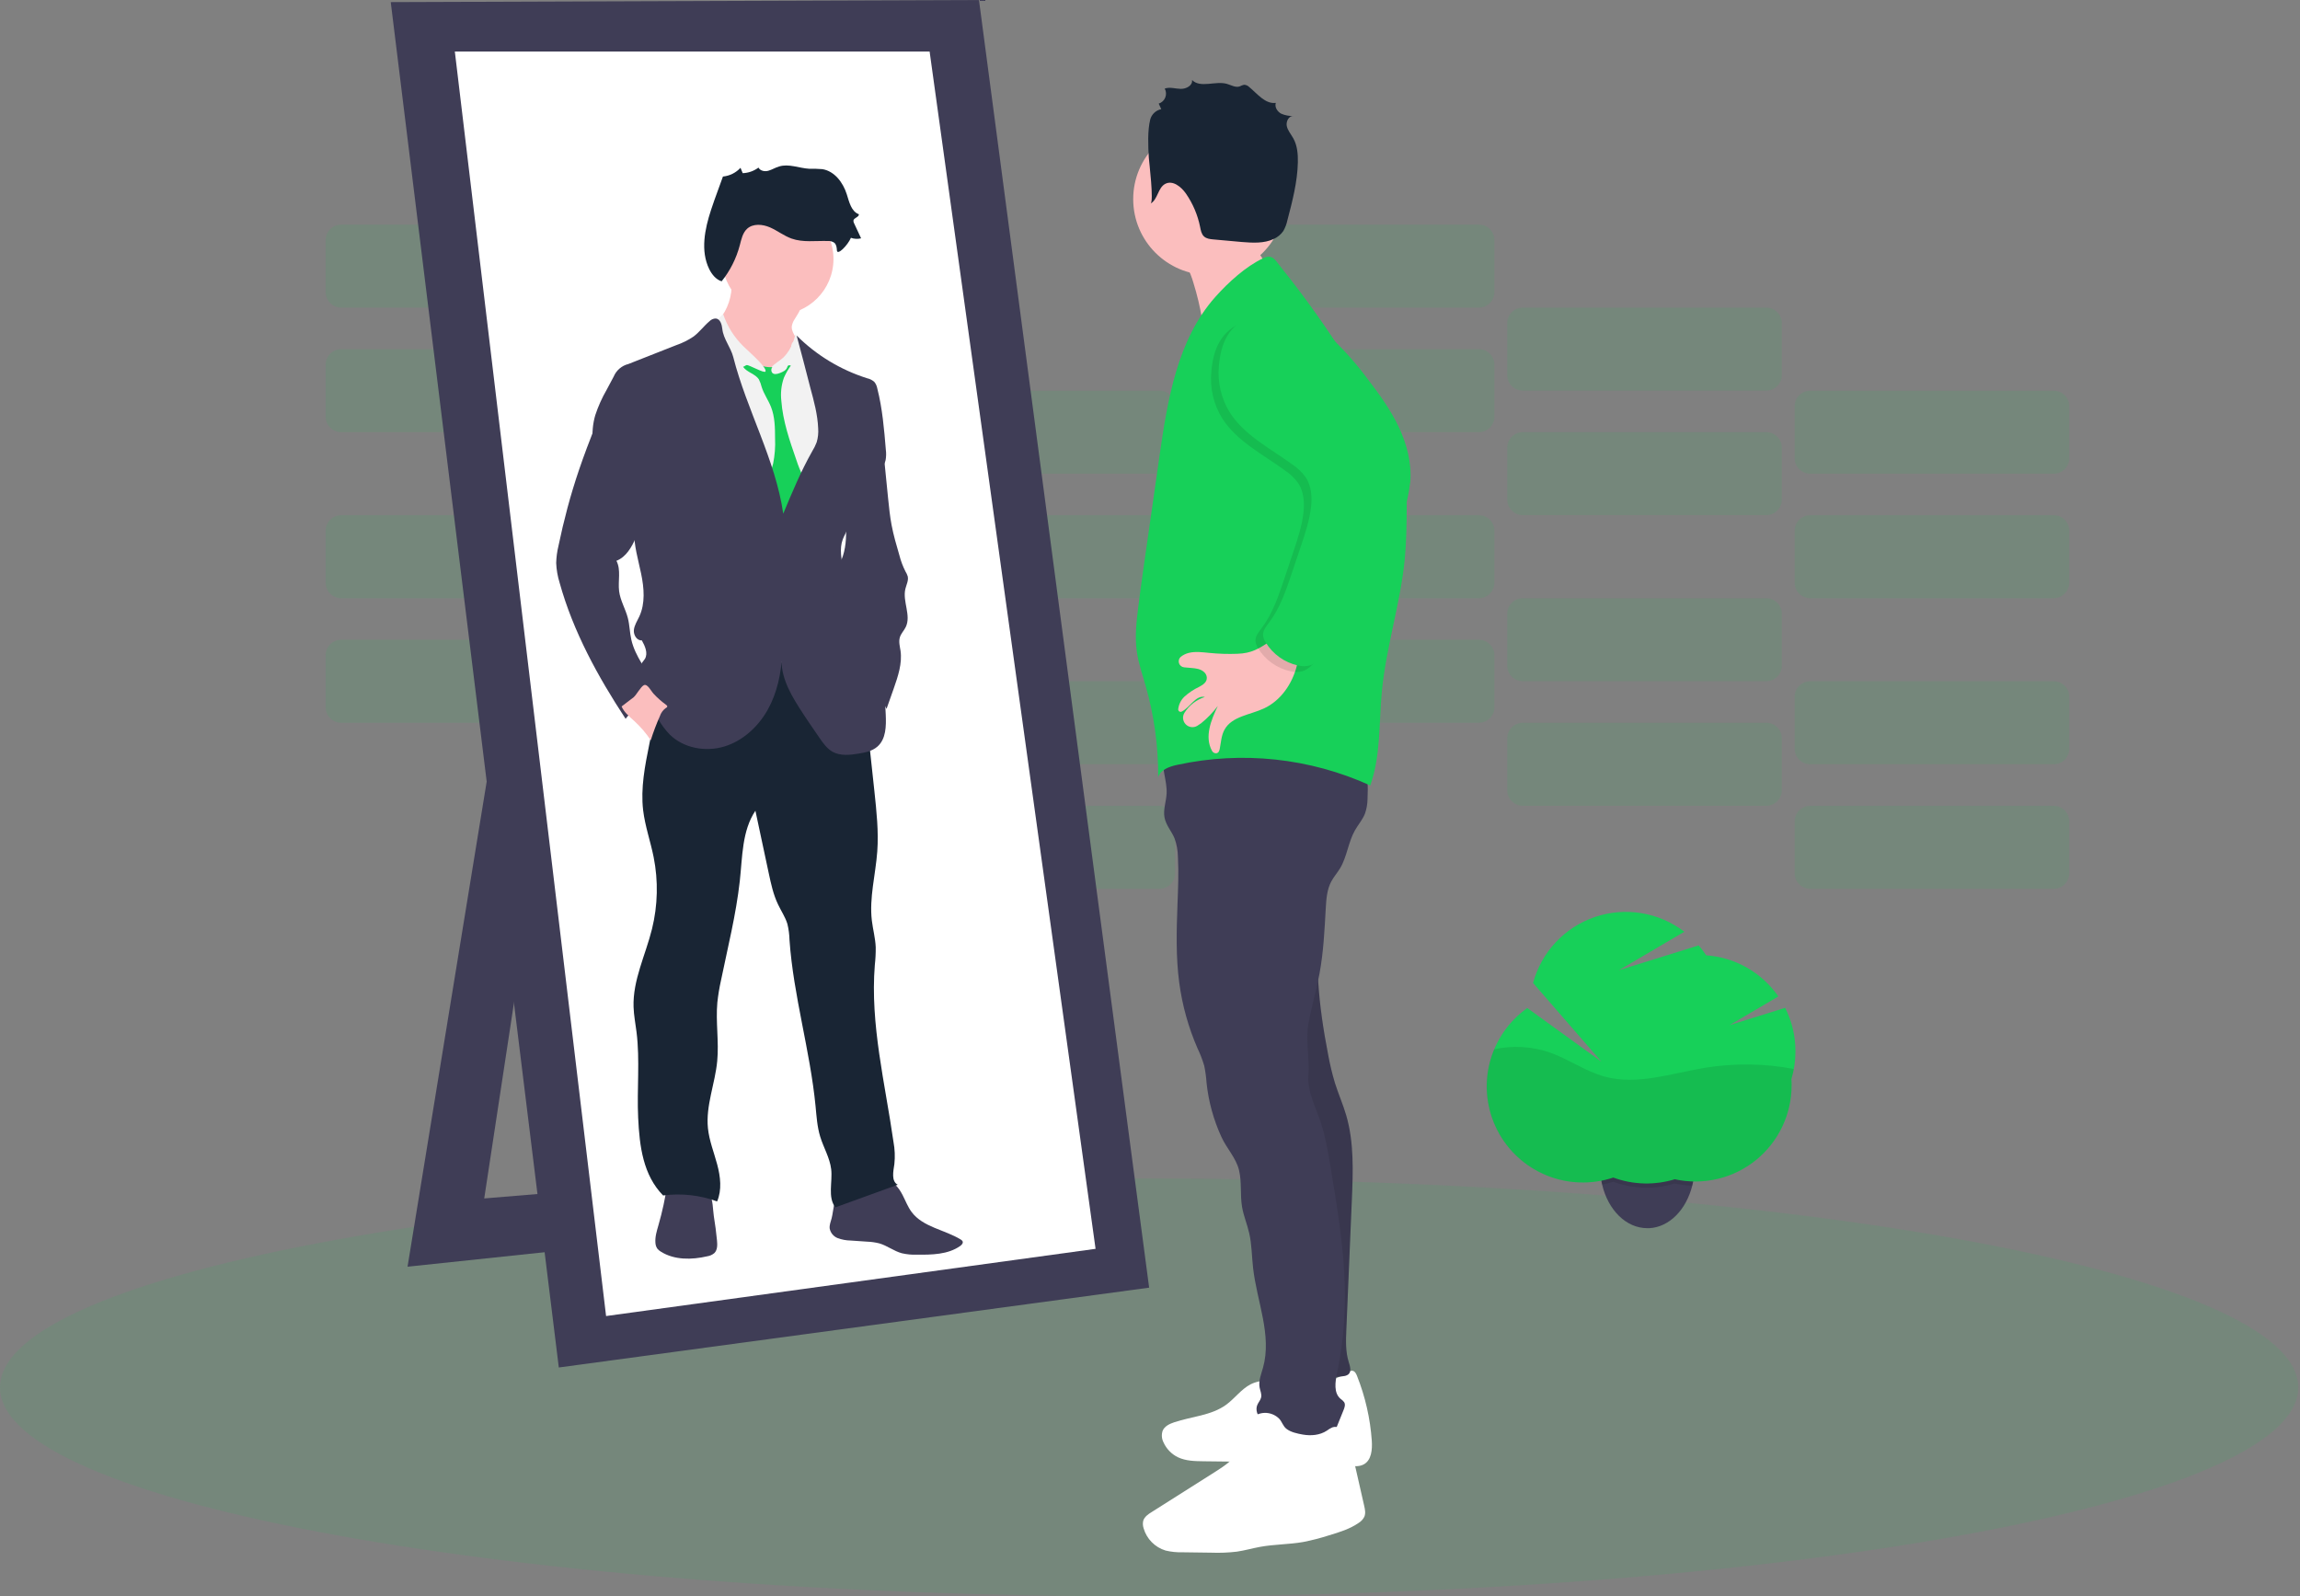 <svg width="206" height="143" viewBox="0 0 206 143" fill="none" xmlns="http://www.w3.org/2000/svg">
<rect x="0" y="0" width="206" height="143" fill="#808080" stroke="none"/>
<g clip-path="url(#clip0_83_6059)">
<path opacity="0.1" d="M52.364 57.306H30.562C29.79 57.306 29.164 57.932 29.164 58.704V63.344C29.164 64.117 29.79 64.743 30.562 64.743H52.364C53.136 64.743 53.762 64.117 53.762 63.344V58.704C53.762 57.932 53.136 57.306 52.364 57.306Z" fill="#17D059"/>
<path opacity="0.1" d="M78.106 64.744H56.304C55.532 64.744 54.906 65.37 54.906 66.142V70.782C54.906 71.554 55.532 72.18 56.304 72.18H78.106C78.878 72.18 79.504 71.554 79.504 70.782V66.142C79.504 65.37 78.878 64.744 78.106 64.744Z" fill="#17D059"/>
<path opacity="0.1" d="M103.851 72.181H82.048C81.276 72.181 80.65 72.807 80.65 73.579V78.219C80.65 78.992 81.276 79.618 82.048 79.618H103.851C104.623 79.618 105.249 78.992 105.249 78.219V73.579C105.249 72.807 104.623 72.181 103.851 72.181Z" fill="#17D059"/>
<path opacity="0.1" d="M52.364 46.15H30.562C29.79 46.15 29.164 46.776 29.164 47.548V52.188C29.164 52.96 29.79 53.586 30.562 53.586H52.364C53.136 53.586 53.762 52.96 53.762 52.188V47.548C53.762 46.776 53.136 46.15 52.364 46.15Z" fill="#17D059"/>
<path opacity="0.1" d="M78.106 53.585H56.304C55.532 53.585 54.906 54.211 54.906 54.983V59.623C54.906 60.395 55.532 61.021 56.304 61.021H78.106C78.878 61.021 79.504 60.395 79.504 59.623V54.983C79.504 54.211 78.878 53.585 78.106 53.585Z" fill="#17D059"/>
<path opacity="0.1" d="M103.851 61.023H82.048C81.276 61.023 80.65 61.648 80.65 62.42V67.061C80.65 67.833 81.276 68.459 82.048 68.459H103.851C104.623 68.459 105.249 67.833 105.249 67.061V62.42C105.249 61.648 104.623 61.023 103.851 61.023Z" fill="#17D059"/>
<path opacity="0.1" d="M132.453 57.306H110.651C109.879 57.306 109.253 57.932 109.253 58.704V63.344C109.253 64.117 109.879 64.743 110.651 64.743H132.453C133.225 64.743 133.851 64.117 133.851 63.344V58.704C133.851 57.932 133.225 57.306 132.453 57.306Z" fill="#17D059"/>
<path opacity="0.1" d="M158.194 64.744H136.392C135.62 64.744 134.994 65.37 134.994 66.142V70.782C134.994 71.554 135.62 72.18 136.392 72.18H158.194C158.966 72.18 159.592 71.554 159.592 70.782V66.142C159.592 65.37 158.966 64.744 158.194 64.744Z" fill="#17D059"/>
<path opacity="0.1" d="M183.938 72.181H162.136C161.364 72.181 160.738 72.807 160.738 73.579V78.219C160.738 78.992 161.364 79.618 162.136 79.618H183.938C184.711 79.618 185.336 78.992 185.336 78.219V73.579C185.336 72.807 184.711 72.181 183.938 72.181Z" fill="#17D059"/>
<path opacity="0.1" d="M132.453 46.15H110.651C109.879 46.15 109.253 46.776 109.253 47.548V52.188C109.253 52.96 109.879 53.586 110.651 53.586H132.453C133.225 53.586 133.851 52.96 133.851 52.188V47.548C133.851 46.776 133.225 46.15 132.453 46.15Z" fill="#17D059"/>
<path opacity="0.1" d="M158.194 53.585H136.392C135.62 53.585 134.994 54.211 134.994 54.983V59.623C134.994 60.395 135.62 61.021 136.392 61.021H158.194C158.966 61.021 159.592 60.395 159.592 59.623V54.983C159.592 54.211 158.966 53.585 158.194 53.585Z" fill="#17D059"/>
<path opacity="0.1" d="M183.938 61.023H162.136C161.364 61.023 160.738 61.648 160.738 62.42V67.061C160.738 67.833 161.364 68.459 162.136 68.459H183.938C184.711 68.459 185.336 67.833 185.336 67.061V62.42C185.336 61.648 184.711 61.023 183.938 61.023Z" fill="#17D059"/>
<path opacity="0.1" d="M52.364 31.278H30.562C29.79 31.278 29.164 31.904 29.164 32.676V37.316C29.164 38.088 29.79 38.714 30.562 38.714H52.364C53.136 38.714 53.762 38.088 53.762 37.316V32.676C53.762 31.904 53.136 31.278 52.364 31.278Z" fill="#17D059"/>
<path opacity="0.1" d="M78.106 38.71H56.304C55.532 38.71 54.906 39.336 54.906 40.108V44.748C54.906 45.52 55.532 46.146 56.304 46.146H78.106C78.878 46.146 79.504 45.52 79.504 44.748V40.108C79.504 39.336 78.878 38.71 78.106 38.71Z" fill="#17D059"/>
<path opacity="0.1" d="M103.851 46.15H82.048C81.276 46.15 80.65 46.776 80.65 47.548V52.188C80.65 52.96 81.276 53.586 82.048 53.586H103.851C104.623 53.586 105.249 52.96 105.249 52.188V47.548C105.249 46.776 104.623 46.15 103.851 46.15Z" fill="#17D059"/>
<path opacity="0.1" d="M52.365 20.119H30.563C29.791 20.119 29.165 20.745 29.165 21.517V26.157C29.165 26.929 29.791 27.555 30.563 27.555H52.365C53.137 27.555 53.763 26.929 53.763 26.157V21.517C53.763 20.745 53.137 20.119 52.365 20.119Z" fill="#17D059"/>
<path opacity="0.1" d="M78.106 27.556H56.304C55.532 27.556 54.906 28.182 54.906 28.954V33.594C54.906 34.367 55.532 34.992 56.304 34.992H78.106C78.878 34.992 79.504 34.367 79.504 33.594V28.954C79.504 28.182 78.878 27.556 78.106 27.556Z" fill="#17D059"/>
<path opacity="0.1" d="M103.85 34.997H82.048C81.276 34.997 80.65 35.623 80.65 36.395V41.035C80.65 41.807 81.276 42.433 82.048 42.433H103.85C104.622 42.433 105.248 41.807 105.248 41.035V36.395C105.248 35.623 104.622 34.997 103.85 34.997Z" fill="#17D059"/>
<path opacity="0.1" d="M132.453 31.278H110.651C109.879 31.278 109.253 31.904 109.253 32.676V37.316C109.253 38.088 109.879 38.714 110.651 38.714H132.453C133.225 38.714 133.851 38.088 133.851 37.316V32.676C133.851 31.904 133.225 31.278 132.453 31.278Z" fill="#17D059"/>
<path opacity="0.1" d="M158.194 38.71H136.392C135.62 38.71 134.994 39.336 134.994 40.108V44.748C134.994 45.52 135.62 46.146 136.392 46.146H158.194C158.966 46.146 159.592 45.52 159.592 44.748V40.108C159.592 39.336 158.966 38.71 158.194 38.71Z" fill="#17D059"/>
<path opacity="0.1" d="M183.938 46.15H162.136C161.364 46.15 160.738 46.776 160.738 47.548V52.188C160.738 52.96 161.364 53.586 162.136 53.586H183.938C184.711 53.586 185.336 52.96 185.336 52.188V47.548C185.336 46.776 184.711 46.15 183.938 46.15Z" fill="#17D059"/>
<path opacity="0.1" d="M132.453 20.119H110.651C109.879 20.119 109.253 20.745 109.253 21.517V26.157C109.253 26.929 109.879 27.555 110.651 27.555H132.453C133.225 27.555 133.851 26.929 133.851 26.157V21.517C133.851 20.745 133.225 20.119 132.453 20.119Z" fill="#17D059"/>
<path opacity="0.1" d="M158.194 27.556H136.392C135.62 27.556 134.994 28.182 134.994 28.954V33.594C134.994 34.367 135.62 34.992 136.392 34.992H158.194C158.966 34.992 159.592 34.367 159.592 33.594V28.954C159.592 28.182 158.966 27.556 158.194 27.556Z" fill="#17D059"/>
<path opacity="0.1" d="M183.938 34.997H162.136C161.364 34.997 160.738 35.623 160.738 36.395V41.035C160.738 41.807 161.364 42.433 162.136 42.433H183.938C184.711 42.433 185.336 41.807 185.336 41.035V36.395C185.336 35.623 184.711 34.997 183.938 34.997Z" fill="#17D059"/>
<path opacity="0.1" d="M102.923 143.006C159.766 143.006 205.846 134.624 205.846 124.284C205.846 113.945 159.766 105.562 102.923 105.562C46.08 105.562 -0.001 113.945 -0.001 124.284C-0.001 134.624 46.08 143.006 102.923 143.006Z" fill="#17D059"/>
<path d="M45.157 60.406L36.502 113.467L75.639 109.327L73.946 104.811L43.37 107.352L50.52 60.312L45.157 60.406Z" fill="#3F3D56"/>
<path d="M34.997 0.19L87.682 0.002L102.923 115.344L50.05 122.494L34.997 0.19Z" fill="#3F3D56"/>
<path d="M40.737 4.615H83.261L98.125 111.866L54.284 117.887L40.737 4.615Z" fill="white"/>
<path d="M80.84 107.046C81.107 107.558 81.306 108.111 81.654 108.572C82.671 109.931 84.599 110.144 86.046 111.03C86.118 111.067 86.178 111.124 86.217 111.195C86.283 111.352 86.136 111.515 85.995 111.613C84.898 112.383 83.459 112.4 82.117 112.39C81.666 112.406 81.216 112.363 80.776 112.262C80.066 112.074 79.459 111.579 78.759 111.378C78.396 111.287 78.024 111.235 77.65 111.222L76.181 111.122C75.79 111.116 75.402 111.044 75.035 110.909C74.852 110.839 74.69 110.724 74.563 110.574C74.437 110.425 74.351 110.245 74.312 110.053C74.271 109.741 74.405 109.438 74.484 109.133C74.672 108.411 74.614 107.538 75.176 107.045C75.408 106.867 75.674 106.739 75.957 106.668C76.98 106.324 78.024 106.046 79.082 105.837C79.954 105.665 80.454 106.305 80.84 107.046Z" fill="#3F3D56"/>
<path d="M64.218 111.111C64.256 111.512 64.267 111.971 63.977 112.251C63.797 112.401 63.579 112.499 63.347 112.533C61.957 112.857 60.406 112.88 59.196 112.123C59.07 112.051 58.959 111.956 58.869 111.843C58.768 111.688 58.711 111.51 58.703 111.325C58.66 110.793 58.824 110.268 58.972 109.754C59.324 108.535 59.591 107.294 59.772 106.038C59.787 105.935 63.323 106.603 63.558 106.953C63.853 107.385 63.855 108.424 63.934 108.94C64.053 109.66 64.148 110.383 64.218 111.111Z" fill="#3F3D56"/>
<path d="M77.377 62.149L78.318 70.897C78.506 72.684 78.703 74.481 78.573 76.274C78.423 78.344 77.843 80.414 78.088 82.465C78.184 83.263 78.402 84.045 78.434 84.849C78.44 85.383 78.413 85.917 78.353 86.448C77.928 91.756 79.273 97.023 80.026 102.293C80.147 102.943 80.174 103.607 80.105 104.265C80.007 104.933 79.812 105.81 80.406 106.126L74.822 108.15C74.109 107.257 74.581 105.866 74.445 104.732C74.321 103.71 73.76 102.799 73.461 101.815C73.19 100.931 73.134 99.999 73.045 99.081C72.558 94.082 71.062 89.212 70.712 84.201C70.701 83.718 70.638 83.236 70.524 82.766C70.336 82.143 69.96 81.599 69.685 81.014C69.263 80.135 69.056 79.172 68.853 78.22L67.658 72.622C66.45 74.421 66.499 76.762 66.26 78.918C65.925 81.928 65.177 84.888 64.567 87.861C64.425 88.501 64.319 89.148 64.249 89.799C64.091 91.543 64.405 93.305 64.238 95.047C64.049 97.066 63.201 99.036 63.406 101.055C63.519 102.173 63.948 103.23 64.238 104.314C64.527 105.398 64.67 106.587 64.228 107.62C62.683 107.052 61.023 106.869 59.391 107.085C57.597 105.251 57.279 102.692 57.157 100.124C57.035 97.555 57.33 94.983 57.01 92.439C56.916 91.686 56.77 90.953 56.745 90.202C56.666 87.795 57.823 85.543 58.399 83.204C58.917 81.099 58.967 78.905 58.544 76.778C58.262 75.373 57.776 74.009 57.603 72.584C57.368 70.588 57.767 68.577 58.168 66.605C58.437 65.274 58.704 63.944 59.009 62.621C59.336 61.201 59.725 59.75 60.6 58.587C62 56.726 64.486 55.9 66.81 56.081C69.133 56.262 71.303 57.319 73.222 58.636C74.735 59.647 76.129 60.825 77.377 62.149Z" fill="#192534"/>
<path d="M71.136 28.651C71.03 28.82 70.957 29.008 70.919 29.204C70.872 29.59 71.108 29.943 71.296 30.28C71.537 30.713 71.722 31.174 71.847 31.654C71.936 31.95 71.964 32.262 71.928 32.57C71.882 32.801 71.799 33.023 71.683 33.229C71.32 33.929 70.782 34.576 70.05 34.867C69.483 35.076 68.865 35.101 68.283 34.939C67.705 34.775 67.159 34.516 66.667 34.171C66.252 33.908 65.879 33.585 65.561 33.212C65.256 32.803 65 32.361 64.797 31.895C64.405 31.076 64.008 30.201 64.08 29.304C64.083 29.222 64.099 29.142 64.125 29.065C64.186 28.925 64.271 28.798 64.377 28.688C65.18 27.737 65.591 26.516 65.528 25.273L68.27 25.896C68.874 26.033 69.478 26.171 70.075 26.342C70.564 26.483 71.316 26.679 71.634 27.115C71.952 27.552 71.352 28.252 71.136 28.651Z" fill="#FBBEBE"/>
<path d="M69.667 28.186C72.419 28.186 74.65 25.955 74.65 23.204C74.65 20.452 72.419 18.221 69.667 18.221C66.915 18.221 64.685 20.452 64.685 23.204C64.685 25.955 66.915 28.186 69.667 28.186Z" fill="#FBBEBE"/>
<path d="M68.865 33.254C69.076 32.793 69.531 32.501 69.947 32.212C70.363 31.922 70.784 31.551 70.865 31.049C70.87 30.935 70.899 30.824 70.948 30.721C71.108 30.481 71.488 30.601 71.716 30.778C72.269 31.209 72.645 31.82 73.012 32.417C73.487 33.142 73.893 33.91 74.226 34.71C74.755 36.105 74.819 37.627 74.877 39.115C74.93 40.47 74.981 41.845 74.651 43.159C74.444 43.99 74.087 44.798 74.066 45.654C74.004 48.764 72.924 51.737 72.849 54.847C72.843 55.747 72.888 56.646 72.984 57.54L73.161 59.559C70.425 59.402 67.697 59.162 64.976 58.838C64.897 57.909 64.632 57.007 64.389 56.108C63.395 52.431 62.758 48.667 62.487 44.867C62.342 42.85 62.193 40.841 61.969 38.831C61.768 37.004 61.373 35.166 61.61 33.343C61.734 32.514 61.995 31.711 62.381 30.968C62.504 30.672 62.714 30.42 62.983 30.247C63.118 30.182 63.261 30.136 63.409 30.11C63.835 30.023 64.268 29.973 64.703 29.957C64.809 29.948 64.917 29.959 65.019 29.988C65.203 30.079 65.353 30.225 65.45 30.405C66.288 31.666 67.475 32.655 68.865 33.254Z" fill="#F2F2F2"/>
<path d="M66.556 32.86C66.906 33.361 67.647 33.479 67.971 33.989C68.08 34.202 68.162 34.428 68.217 34.661C68.415 35.291 68.814 35.839 69.056 36.454C69.406 37.338 69.416 38.317 69.419 39.267C69.454 40.024 69.396 40.782 69.246 41.525C69.133 41.99 68.949 42.432 68.814 42.891C68.584 43.672 68.498 44.488 68.561 45.3C68.561 45.475 68.608 45.647 68.697 45.798C68.825 45.949 68.991 46.062 69.179 46.126C69.73 46.368 70.308 46.617 70.91 46.56C71.033 46.556 71.153 46.516 71.254 46.445C71.324 46.382 71.381 46.306 71.423 46.221L71.8 45.586C72.14 45.004 72.496 44.353 72.364 43.689C72.269 43.346 72.125 43.019 71.937 42.716C71.697 42.225 71.492 41.718 71.324 41.198C70.723 39.472 70.116 37.722 69.98 35.901C69.9 35.208 69.978 34.505 70.206 33.846C70.383 33.44 70.605 33.056 70.868 32.7C70.809 32.62 70.726 32.56 70.632 32.529C70.537 32.496 70.435 32.494 70.34 32.522C70.15 32.58 69.967 32.656 69.792 32.749C69.239 32.983 68.625 32.898 68.067 32.738C67.848 32.674 67.502 32.456 67.276 32.471C67.199 32.48 66.569 32.883 66.556 32.86Z" fill="#17D059"/>
<path d="M70.959 32.834C70.846 32.744 70.671 32.661 70.571 32.767C70.538 32.812 70.513 32.864 70.5 32.919C70.402 33.183 70.114 33.312 69.852 33.414C69.591 33.516 69.309 33.572 69.151 33.378C69.101 33.303 69.076 33.214 69.081 33.123C69.085 33.033 69.118 32.946 69.175 32.876C69.291 32.736 69.43 32.619 69.587 32.528C70.453 31.917 71.042 30.989 71.228 29.946C71.471 30.139 71.631 30.417 71.678 30.723C71.74 31.023 71.747 31.331 71.809 31.63C71.901 32.059 72.107 32.46 72.154 32.895C72.178 33.126 72.154 33.359 72.154 33.591C72.162 33.817 72.189 34.042 72.233 34.265C71.792 33.798 71.482 33.25 70.959 32.834Z" fill="#F2F2F2"/>
<path d="M67.153 31.558C66.965 31.379 66.776 31.209 66.588 31.027C65.763 30.221 65.139 29.231 64.769 28.139C64.528 28.327 64.263 28.575 64.257 28.891C64.278 29.115 64.365 29.328 64.505 29.503C65.217 30.623 65.686 31.88 65.884 33.193C65.986 33.034 66.127 32.904 66.293 32.815C66.46 32.727 66.646 32.682 66.835 32.687C67.132 32.687 68.466 33.477 68.562 33.277C68.703 32.965 67.378 31.77 67.153 31.558Z" fill="#F2F2F2"/>
<path d="M71.353 30.059C73.123 31.822 75.289 33.133 77.671 33.885C77.908 33.936 78.127 34.048 78.309 34.209C78.445 34.378 78.536 34.578 78.574 34.792C79.033 36.587 79.188 38.444 79.34 40.29C79.38 40.595 79.374 40.905 79.321 41.208C79.21 41.701 78.86 42.1 78.516 42.471C77.436 43.628 76.203 44.838 76.021 46.411C76.007 46.714 75.971 47.016 75.914 47.314C75.82 47.664 75.611 47.972 75.483 48.313C74.854 49.989 76.275 52.02 75.409 53.581C75.878 54.482 76.199 55.451 76.362 56.453C76.391 56.833 76.477 57.206 76.619 57.559C76.877 58.097 77.408 58.44 77.825 58.876C79.099 60.182 79.255 62.18 79.331 64.004C79.378 65.031 79.363 66.211 78.578 66.884C78.124 67.278 77.505 67.406 76.913 67.503C76.124 67.635 75.266 67.729 74.568 67.34C74.068 67.061 73.727 66.574 73.402 66.103C72.784 65.206 72.165 64.31 71.58 63.39C70.655 61.94 69.781 60.282 70.049 58.581C69.973 60.321 69.606 62.075 68.752 63.592C67.898 65.108 66.523 66.374 64.854 66.875C63.185 67.375 61.233 67.022 59.99 65.802C59.584 65.384 59.235 64.914 58.953 64.404C58.245 63.192 57.728 61.878 57.421 60.508C57.34 60.152 57.28 59.755 57.459 59.437C57.544 59.286 57.673 59.168 57.762 59.019C58.059 58.513 57.773 57.875 57.485 57.36C57.047 57.401 56.733 56.886 56.772 56.445C56.812 56.005 57.075 55.623 57.261 55.222C57.807 54.041 57.687 52.665 57.423 51.391C57.16 50.117 56.767 48.851 56.797 47.551C56.829 46.175 55.839 44.937 55.084 43.788C54.663 43.14 54.172 42.538 53.805 41.859C53.04 40.43 52.863 38.758 53.312 37.2C53.575 36.4 53.921 35.63 54.343 34.901L54.964 33.736C55.08 33.458 55.259 33.211 55.488 33.015C55.717 32.818 55.988 32.679 56.281 32.607L60.577 30.914C61.126 30.726 61.648 30.465 62.127 30.139C62.652 29.743 63.044 29.198 63.544 28.776C63.617 28.7 63.704 28.638 63.801 28.596C63.898 28.554 64.003 28.531 64.109 28.53C64.511 28.566 64.654 29.074 64.695 29.471C64.79 30.359 65.448 31.111 65.672 31.975C66.884 36.745 69.448 41.144 70.152 46.014C70.942 44.115 71.733 42.213 72.745 40.425C72.905 40.169 73.039 39.897 73.146 39.614C73.267 39.206 73.313 38.78 73.279 38.355C73.229 37.131 72.903 35.934 72.581 34.75C72.164 33.14 71.787 31.655 71.353 30.059Z" fill="#3F3D56"/>
<path d="M79.542 44.631C79.624 45.433 79.705 46.236 79.854 47.028C80.027 47.945 80.29 48.84 80.552 49.736C80.68 50.239 80.863 50.727 81.098 51.19C81.183 51.325 81.251 51.47 81.299 51.621C81.391 51.998 81.18 52.374 81.09 52.75C80.819 53.879 81.632 55.134 81.12 56.175C80.966 56.491 80.697 56.752 80.595 57.091C80.477 57.481 80.595 57.896 80.657 58.299C80.817 59.428 80.431 60.576 80.052 61.661L79.404 63.494C78.813 62.395 78.217 61.285 77.4 60.343C77.109 60.004 76.791 59.69 76.522 59.332C76.12 58.77 75.803 58.153 75.581 57.499C75.006 55.947 74.678 54.314 74.608 52.66C74.561 52.19 74.616 51.715 74.768 51.267C74.892 51.009 75.032 50.758 75.186 50.515C75.69 49.606 75.793 48.53 75.784 47.491C75.775 46.453 75.664 45.41 75.784 44.377C75.882 43.515 76.137 42.677 76.537 41.907C76.772 41.407 77.122 40.971 77.558 40.633C77.884 40.389 78.281 40.26 78.687 40.266C79.303 40.302 79.162 40.83 79.214 41.34L79.542 44.631Z" fill="#3F3D56"/>
<path d="M51.864 42.076C51.481 43.205 51.134 44.344 50.826 45.493C50.525 46.622 50.256 47.758 50.019 48.899C49.897 49.401 49.829 49.914 49.815 50.431C49.84 51.032 49.943 51.627 50.122 52.201C51.334 56.568 53.543 60.597 56.03 64.385C56.741 63.498 57.585 62.727 58.533 62.1C58.61 62.054 58.675 61.99 58.721 61.912C58.745 61.839 58.752 61.761 58.741 61.685C58.731 61.609 58.703 61.536 58.661 61.472C57.974 60.065 56.886 58.825 56.544 57.295C56.401 56.659 56.395 55.996 56.234 55.364C56.025 54.546 55.558 53.797 55.451 52.958C55.336 52.043 55.639 51.046 55.21 50.235C56.085 49.894 56.591 48.993 56.962 48.13C57.358 47.246 57.641 46.316 57.805 45.362C58.062 43.532 57.704 41.669 56.787 40.065C56.339 39.265 55.764 38.543 55.084 37.927C54.86 37.726 54.331 37.148 54.006 37.154C53.571 37.163 53.432 37.867 53.308 38.183C52.805 39.474 52.309 40.767 51.864 42.076Z" fill="#3F3D56"/>
<path d="M59.658 63.134C59.715 63.176 59.779 63.232 59.763 63.3C59.748 63.367 59.694 63.384 59.645 63.413C59.391 63.593 59.201 63.85 59.103 64.147C58.79 64.851 58.518 65.573 58.286 66.308C57.865 65.678 57.37 65.1 56.811 64.587C56.382 64.192 55.902 63.817 55.673 63.283C55.673 63.268 56.659 62.54 56.749 62.461C57.026 62.214 57.374 61.531 57.66 61.38C57.983 61.211 58.292 61.875 58.538 62.143C58.878 62.51 59.253 62.842 59.658 63.134Z" fill="#FBBEBE"/>
<path d="M74.958 22.424C74.945 22.178 74.913 21.905 74.725 21.745C74.559 21.631 74.361 21.576 74.16 21.589C73.063 21.553 71.929 21.738 70.894 21.369C70.213 21.126 69.631 20.66 68.967 20.37C68.303 20.08 67.452 20.003 66.916 20.49C66.51 20.866 66.399 21.444 66.257 21.977C65.947 23.152 65.394 24.249 64.634 25.198C64.124 25.04 63.759 24.584 63.523 24.107C62.724 22.477 63.117 20.532 63.685 18.804C63.873 18.225 64.082 17.651 64.291 17.079L64.75 15.814C65.353 15.755 65.913 15.477 66.323 15.032L66.521 15.511C67.031 15.493 67.524 15.319 67.932 15.013C68.09 15.31 68.497 15.389 68.826 15.293C69.155 15.197 69.439 15.013 69.767 14.917C70.642 14.635 71.575 15.069 72.493 15.118C72.882 15.109 73.27 15.12 73.658 15.152C74.742 15.327 75.507 16.347 75.839 17.393C76.059 18.089 76.241 18.945 76.928 19.192C76.943 19.455 76.476 19.506 76.437 19.756C76.432 19.84 76.452 19.923 76.493 19.995L77.124 21.348C76.822 21.424 76.505 21.408 76.213 21.303C75.929 21.971 74.986 22.934 74.958 22.424Z" fill="#192534"/>
<path d="M106.899 25.367C107.219 26.399 107.47 27.451 107.652 28.515C107.788 29.313 107.867 30.2 107.409 30.866C109.152 28.244 110.971 25.544 113.619 23.853C113.08 23.268 112.669 22.577 112.415 21.823C112.16 21.07 112.067 20.272 112.142 19.48C112.157 19.322 109.968 20.148 109.801 20.242C109.033 20.669 108.329 21.2 107.581 21.657C107.193 21.892 105.579 22.449 105.563 22.786C105.563 23.002 106.205 23.665 106.326 23.892C106.562 24.365 106.754 24.859 106.899 25.367Z" fill="#FBBEBE"/>
<path d="M114.996 124.225C114.566 123.922 114.062 123.741 113.537 123.701C113.013 123.661 112.487 123.764 112.016 123.999C111.164 124.439 110.59 125.273 109.814 125.837C108.482 126.804 106.723 126.881 105.163 127.405C104.749 127.544 104.309 127.751 104.134 128.157C104.075 128.328 104.052 128.509 104.065 128.689C104.078 128.869 104.128 129.045 104.211 129.205C104.472 129.786 104.929 130.257 105.502 130.536C106.202 130.87 107.007 130.885 107.782 130.895L114.518 130.974C116.588 130.998 118.671 131.023 120.728 131.281C121.208 131.341 121.727 131.407 122.15 131.171C122.839 130.795 122.918 129.843 122.865 129.058C122.727 127.07 122.282 125.116 121.548 123.263C121.467 123.058 121.36 122.825 121.132 122.787C120.971 122.78 120.812 122.83 120.684 122.93C118.784 124.059 116.378 124.697 114.357 123.794" fill="white"/>
<path d="M118.369 81.248C117.616 85.619 118.107 90.111 118.954 94.463C119.11 95.329 119.315 96.186 119.569 97.029C119.872 97.989 120.28 98.911 120.564 99.876C121.287 102.322 121.185 104.938 121.078 107.491L120.585 119.11C120.544 120.085 120.506 121.082 120.8 122.011C120.918 122.388 121.063 122.858 120.764 123.112C120.647 123.196 120.51 123.249 120.367 123.264C119.02 123.513 117.63 123.304 116.416 122.672L116.282 110.934C116.241 107.316 116.197 103.683 115.64 100.109C115.198 97.268 114.43 94.465 114.38 91.59C114.327 88.579 115.065 85.608 115.817 82.69C115.979 82.065 116.57 81.608 117.055 81.184C117.225 81.017 117.431 80.892 117.657 80.819C117.883 80.757 118.229 81.058 118.369 81.248Z" fill="#3F3D56"/>
<path opacity="0.1" d="M118.369 81.248C117.616 85.619 118.107 90.111 118.954 94.463C119.11 95.329 119.315 96.186 119.569 97.029C119.872 97.989 120.28 98.911 120.564 99.876C121.287 102.322 121.185 104.938 121.078 107.491L120.585 119.11C120.544 120.085 120.506 121.082 120.8 122.011C120.918 122.388 121.063 122.858 120.764 123.112C120.647 123.196 120.51 123.249 120.367 123.264C119.02 123.513 117.63 123.304 116.416 122.672L116.282 110.934C116.241 107.316 116.197 103.683 115.64 100.109C115.198 97.268 114.43 94.465 114.38 91.59C114.327 88.579 115.065 85.608 115.817 82.69C115.979 82.065 116.57 81.608 117.055 81.184C117.225 81.017 117.431 80.892 117.657 80.819C117.883 80.757 118.229 81.058 118.369 81.248Z" fill="black"/>
<path d="M104.24 67.587C103.962 68.733 104.553 69.92 104.487 71.098C104.449 71.811 104.169 72.522 104.299 73.222C104.429 73.922 104.929 74.449 105.196 75.091C105.391 75.627 105.494 76.192 105.501 76.762C105.578 78.169 105.516 79.584 105.463 80.986C105.375 83.338 105.309 85.703 105.62 88.034C105.89 90.054 106.439 92.026 107.251 93.895C107.497 94.404 107.7 94.932 107.859 95.474C107.963 95.979 108.032 96.491 108.066 97.006C108.244 98.68 108.694 100.313 109.396 101.843C109.876 102.891 110.713 103.725 110.978 104.837C111.23 105.902 111.061 107.025 111.244 108.103C111.377 108.903 111.703 109.66 111.883 110.45C112.119 111.472 112.113 112.531 112.232 113.573C112.57 116.584 113.938 119.594 113.122 122.515C112.958 123.102 112.704 123.698 112.819 124.297C112.875 124.59 113.018 124.88 112.954 125.171C112.901 125.42 112.709 125.612 112.612 125.847C112.423 126.287 112.623 126.81 112.958 127.151C113.315 127.468 113.73 127.714 114.181 127.873C115.568 128.466 117.003 129.068 118.509 129.055C118.691 129.065 118.874 129.031 119.041 128.957C119.312 128.816 119.446 128.509 119.56 128.227L120.332 126.319C120.426 126.088 120.52 125.817 120.39 125.602C120.3 125.485 120.19 125.383 120.066 125.301C119.444 124.776 119.585 123.796 119.75 123.008C120.173 120.983 120.408 118.923 120.45 116.855C120.533 112.73 119.854 108.63 119.176 104.56C118.941 103.147 118.704 101.725 118.236 100.37C117.767 99.015 117.077 97.711 117.19 96.304C117.31 94.784 116.915 93.19 117.19 91.69C117.464 90.191 117.899 88.723 118.179 87.225C118.542 85.281 118.633 83.3 118.744 81.328C118.791 80.523 118.851 79.691 119.227 78.976C119.447 78.559 119.767 78.201 120.014 77.796C120.65 76.745 120.751 75.441 121.359 74.372C121.647 73.866 122.044 73.42 122.255 72.878C122.403 72.451 122.48 72.002 122.484 71.55C122.544 70.414 122.481 69.275 122.296 68.153C119.093 66.523 115.541 65.699 111.947 65.752C110.572 65.775 109.181 65.914 107.891 66.39C106.66 66.847 105.539 67.489 104.24 67.587Z" fill="#3F3D56"/>
<path d="M111.955 127.198C111.402 127.886 111.439 128.87 111.086 129.681C110.657 130.665 109.701 131.296 108.794 131.87L103.149 135.445C102.84 135.633 102.509 135.864 102.396 136.214C102.343 136.438 102.353 136.672 102.425 136.89C102.559 137.362 102.811 137.793 103.155 138.142C103.5 138.492 103.927 138.75 104.397 138.892C104.896 139.011 105.409 139.063 105.923 139.048L108.461 139.082C109.234 139.112 110.009 139.082 110.777 138.991C111.481 138.89 112.166 138.688 112.866 138.561C114.139 138.329 115.449 138.35 116.725 138.126C117.506 137.972 118.278 137.773 119.035 137.529C119.957 137.253 120.896 136.965 121.687 136.417C121.904 136.285 122.081 136.095 122.196 135.868C122.33 135.557 122.257 135.202 122.181 134.873L120.97 129.548C120.901 129.104 120.74 128.68 120.496 128.304C120.226 127.946 119.743 127.709 119.323 127.862C119.15 127.941 118.987 128.039 118.836 128.155C118.215 128.564 117.419 128.631 116.685 128.503C116.211 128.419 115.585 128.289 115.203 127.975C114.913 127.736 114.826 127.365 114.58 127.094C114.407 126.917 114.199 126.777 113.969 126.686C113.739 126.594 113.492 126.551 113.244 126.561C112.997 126.571 112.754 126.633 112.532 126.742C112.31 126.852 112.113 127.007 111.955 127.198Z" fill="white"/>
<path d="M108.294 24.634C112.049 24.634 115.093 21.591 115.093 17.836C115.093 14.082 112.049 11.038 108.294 11.038C104.54 11.038 101.496 14.082 101.496 17.836C101.496 21.591 104.54 24.634 108.294 24.634Z" fill="#FBBEBE"/>
<path d="M103.051 18.235C103.702 17.87 103.702 16.818 104.368 16.468C105.034 16.118 105.791 16.726 106.218 17.339C106.84 18.237 107.272 19.253 107.488 20.325C107.548 20.63 107.604 20.963 107.834 21.176C108.064 21.388 108.365 21.415 108.658 21.445C109.517 21.53 110.378 21.608 111.24 21.678C112.199 21.755 113.212 21.817 114.083 21.405C114.427 21.251 114.722 21.007 114.937 20.698C115.109 20.401 115.233 20.078 115.302 19.742C115.752 18.031 116.205 16.3 116.243 14.532C116.258 13.802 116.194 13.045 115.842 12.405C115.637 12.029 115.336 11.702 115.251 11.288C115.167 10.874 115.439 10.347 115.868 10.392C115.481 10.408 115.094 10.335 114.739 10.178C114.399 9.989 114.147 9.585 114.267 9.216C113.311 9.338 112.615 8.394 111.87 7.782C111.749 7.662 111.585 7.595 111.415 7.594C111.284 7.627 111.157 7.676 111.038 7.739C110.662 7.871 110.269 7.621 109.883 7.511C108.848 7.222 107.533 7.922 106.765 7.169C106.839 7.649 106.25 7.971 105.764 7.961C105.279 7.952 104.778 7.773 104.319 7.935C104.386 8.056 104.424 8.191 104.433 8.33C104.441 8.468 104.419 8.606 104.367 8.735C104.316 8.864 104.237 8.98 104.135 9.074C104.034 9.169 103.913 9.24 103.781 9.282L104.009 9.779C103.774 9.826 103.557 9.937 103.383 10.101C103.208 10.264 103.083 10.473 103.021 10.704C102.771 11.692 102.833 13.096 102.893 14.112C102.923 14.558 103.358 18.067 103.051 18.235Z" fill="#192534"/>
<path d="M108.85 26.599C105.435 30.44 104.566 35.846 103.838 40.935L102.765 48.45C102.487 50.4 102.201 52.349 101.958 54.304C101.789 55.642 101.63 57 101.815 58.336C101.96 59.39 102.312 60.406 102.605 61.42C103.369 64.08 103.749 66.836 103.734 69.603C103.962 68.933 104.75 68.662 105.443 68.512C111.253 67.251 117.314 67.899 122.727 70.358C123.677 67.695 123.498 64.783 123.764 61.968C124.14 57.954 125.436 54.065 125.82 50.059C125.961 48.567 125.978 47.067 125.993 45.568C126.005 44.467 126.016 43.355 125.786 42.277C125.531 41.084 124.991 39.972 124.432 38.89C122.887 35.882 121.171 32.966 119.291 30.156C118.345 28.741 117.359 27.354 116.331 25.995C115.811 25.307 115.28 24.625 114.738 23.952C114.213 23.299 113.985 22.733 113.151 23.124C111.577 23.862 109.996 25.31 108.85 26.599Z" fill="#17D059"/>
<path d="M110.809 58.564C109.976 58.594 109.142 58.568 108.312 58.485C107.697 58.425 107.069 58.335 106.468 58.485C106.207 58.551 105.963 58.671 105.752 58.837C105.673 58.907 105.617 58.998 105.589 59.099C105.562 59.201 105.565 59.308 105.597 59.408C105.63 59.508 105.691 59.596 105.773 59.662C105.855 59.727 105.954 59.768 106.058 59.778L106.702 59.834C107.11 59.87 107.535 59.911 107.853 60.211C107.984 60.328 108.067 60.489 108.087 60.664C108.126 61.103 107.746 61.342 107.406 61.524C106.921 61.751 106.474 62.049 106.077 62.408C105.767 62.708 105.571 63.108 105.526 63.537C105.524 63.576 105.533 63.614 105.551 63.648C105.569 63.681 105.595 63.71 105.628 63.73C105.66 63.751 105.697 63.762 105.736 63.764C105.774 63.765 105.812 63.757 105.846 63.739C106.598 63.362 107.089 62.247 107.915 62.433C107.164 62.671 106.521 63.166 106.098 63.831C105.994 63.99 105.946 64.179 105.963 64.368C105.98 64.558 106.06 64.736 106.191 64.874C106.321 65.011 106.495 65.101 106.683 65.128C106.871 65.155 107.063 65.118 107.227 65.022C107.349 64.95 107.467 64.872 107.58 64.787C108.14 64.334 108.641 63.813 109.073 63.236C108.47 64.506 107.861 65.993 108.553 67.255C108.588 67.325 108.642 67.383 108.709 67.422C108.775 67.462 108.852 67.481 108.93 67.477C109.148 67.455 109.212 67.25 109.248 67.069C109.36 66.488 109.389 65.874 109.675 65.357C110.337 64.156 111.97 64.04 113.214 63.455C114.706 62.762 115.728 61.272 116.14 59.68C116.284 59.216 116.309 58.723 116.213 58.246C115.937 57.176 114.616 56.929 113.767 57.447C112.727 58.107 112.123 58.523 110.809 58.564Z" fill="#FBBEBE"/>
<path opacity="0.1" d="M109.486 37.505C110.803 39.539 113.089 40.685 115.05 42.113C115.528 42.425 115.946 42.821 116.281 43.283C116.776 44.047 116.845 45.018 116.744 45.918C116.616 47.105 116.234 48.247 115.855 49.38L115.033 51.835C114.512 53.393 113.974 54.983 112.982 56.293C112.728 56.626 112.433 56.981 112.444 57.399C112.466 57.641 112.549 57.872 112.685 58.073C113.002 58.591 113.421 59.039 113.915 59.392C114.409 59.745 114.969 59.995 115.562 60.127C115.917 60.218 116.289 60.218 116.644 60.127C117.152 59.977 117.534 59.563 117.888 59.172C119.581 57.303 121.274 55.408 122.497 53.216C123.692 51.077 124.407 48.7 125.066 46.347C125.337 45.48 125.526 44.59 125.63 43.688C125.77 41.995 125.326 40.301 124.599 38.771C123.873 37.242 122.874 35.857 121.845 34.511C120.873 33.19 119.794 31.951 118.618 30.808C116.57 28.895 114.066 27.77 111.326 28.855C109.392 29.623 108.668 31.224 108.495 33.275C108.348 34.756 108.697 36.244 109.486 37.505Z" fill="black"/>
<path d="M110.172 36.987C111.489 39.021 113.777 40.167 115.736 41.595C116.213 41.91 116.628 42.309 116.961 42.773C117.456 43.537 117.525 44.506 117.424 45.407C117.294 46.595 116.914 47.737 116.534 48.87L115.711 51.316C115.19 52.874 114.652 54.462 113.66 55.773C113.408 56.106 113.113 56.46 113.124 56.88C113.145 57.121 113.228 57.352 113.365 57.551C113.682 58.069 114.1 58.518 114.594 58.872C115.087 59.225 115.647 59.475 116.24 59.608C116.596 59.698 116.968 59.698 117.324 59.608C117.832 59.459 118.212 59.044 118.568 58.654C120.261 56.784 121.954 54.891 123.177 52.699C124.372 50.559 125.087 48.183 125.746 45.827C126.018 44.961 126.207 44.072 126.31 43.17C126.45 41.477 126.006 39.783 125.281 38.252C124.557 36.72 123.556 35.337 122.526 33.992C121.552 32.677 120.47 31.446 119.292 30.31C117.247 28.398 114.742 27.271 112.003 28.358C110.066 29.126 109.344 30.725 109.169 32.778C109.031 34.253 109.383 35.733 110.172 36.987Z" fill="#17D059"/>
<path d="M151.778 104.481C151.779 104.971 151.729 105.461 151.627 105.941C151.608 106.031 151.588 106.129 151.567 106.206C151.032 108.349 149.525 109.917 147.726 110.016C147.666 110.016 147.606 110.016 147.538 110.016C145.636 110.016 144.027 108.376 143.497 106.116C143.482 106.056 143.468 105.995 143.455 105.928C143.354 105.448 143.303 104.958 143.305 104.468C143.305 101.406 145.199 98.926 147.538 98.926C149.877 98.926 151.778 101.425 151.778 104.481Z" fill="#3F3D56"/>
<path opacity="0.1" d="M151.778 104.477C151.779 104.967 151.729 105.457 151.627 105.937C151.609 106.027 151.588 106.125 151.567 106.202C151.503 106.202 151.441 106.202 151.379 106.202C150.913 106.177 150.45 106.114 149.994 106.014C149.59 106.139 149.178 106.233 148.76 106.296C148.439 106.344 148.116 106.375 147.793 106.387H147.465C147.078 106.387 146.69 106.361 146.306 106.309C145.685 106.226 145.075 106.075 144.487 105.858C144.165 105.965 143.837 106.053 143.504 106.121C143.489 106.061 143.476 106.001 143.463 105.933C143.362 105.453 143.311 104.964 143.313 104.473C143.313 101.412 145.207 98.932 147.546 98.932C149.885 98.932 151.778 101.421 151.778 104.477Z" fill="black"/>
<path d="M160.809 94.157C160.811 92.81 160.495 91.481 159.887 90.279L154.908 91.828L159.279 89.257C158.546 88.198 157.585 87.318 156.466 86.68C155.347 86.043 154.099 85.664 152.814 85.573C152.61 85.263 152.385 84.966 152.143 84.685L144.992 86.911L150.857 83.462C149.735 82.601 148.419 82.03 147.023 81.799C145.628 81.568 144.197 81.684 142.858 82.138C141.518 82.592 140.311 83.369 139.344 84.4C138.376 85.432 137.677 86.686 137.31 88.051L143.434 95.102L136.791 90.296C135.108 91.49 133.909 93.248 133.414 95.251C132.919 97.254 133.161 99.369 134.094 101.209C135.027 103.049 136.591 104.493 138.499 105.277C140.408 106.061 142.535 106.133 144.492 105.48C146.262 106.131 148.197 106.185 150.001 105.633C151.259 105.91 152.562 105.901 153.816 105.607C155.07 105.314 156.242 104.743 157.246 103.937C158.25 103.131 159.06 102.11 159.618 100.949C160.175 99.788 160.465 98.517 160.467 97.23C160.467 97.041 160.467 96.853 160.448 96.665C160.692 95.852 160.813 95.006 160.809 94.157Z" fill="#17D059"/>
<path opacity="0.1" d="M160.662 95.754C158.033 95.256 155.337 95.221 152.696 95.652C149.706 96.147 146.65 97.235 143.726 96.441C142.01 95.974 140.527 94.894 138.851 94.294C137.233 93.73 135.491 93.625 133.817 93.993C133.18 95.518 132.995 97.195 133.285 98.823C133.574 100.45 134.327 101.96 135.452 103.172C136.577 104.383 138.026 105.246 139.628 105.655C141.23 106.065 142.916 106.005 144.484 105.482C146.255 106.133 148.19 106.186 149.994 105.634C151.251 105.911 152.555 105.902 153.808 105.609C155.062 105.315 156.234 104.744 157.238 103.938C158.242 103.132 159.053 102.111 159.61 100.95C160.168 99.79 160.458 98.519 160.459 97.231C160.459 97.043 160.459 96.855 160.44 96.666C160.531 96.367 160.605 96.062 160.662 95.754Z" fill="black"/>
</g>
<defs>
<clipPath id="clip0_83_6059">
<rect width="205.847" height="143.002" fill="white"/>
</clipPath>
</defs>
</svg>
